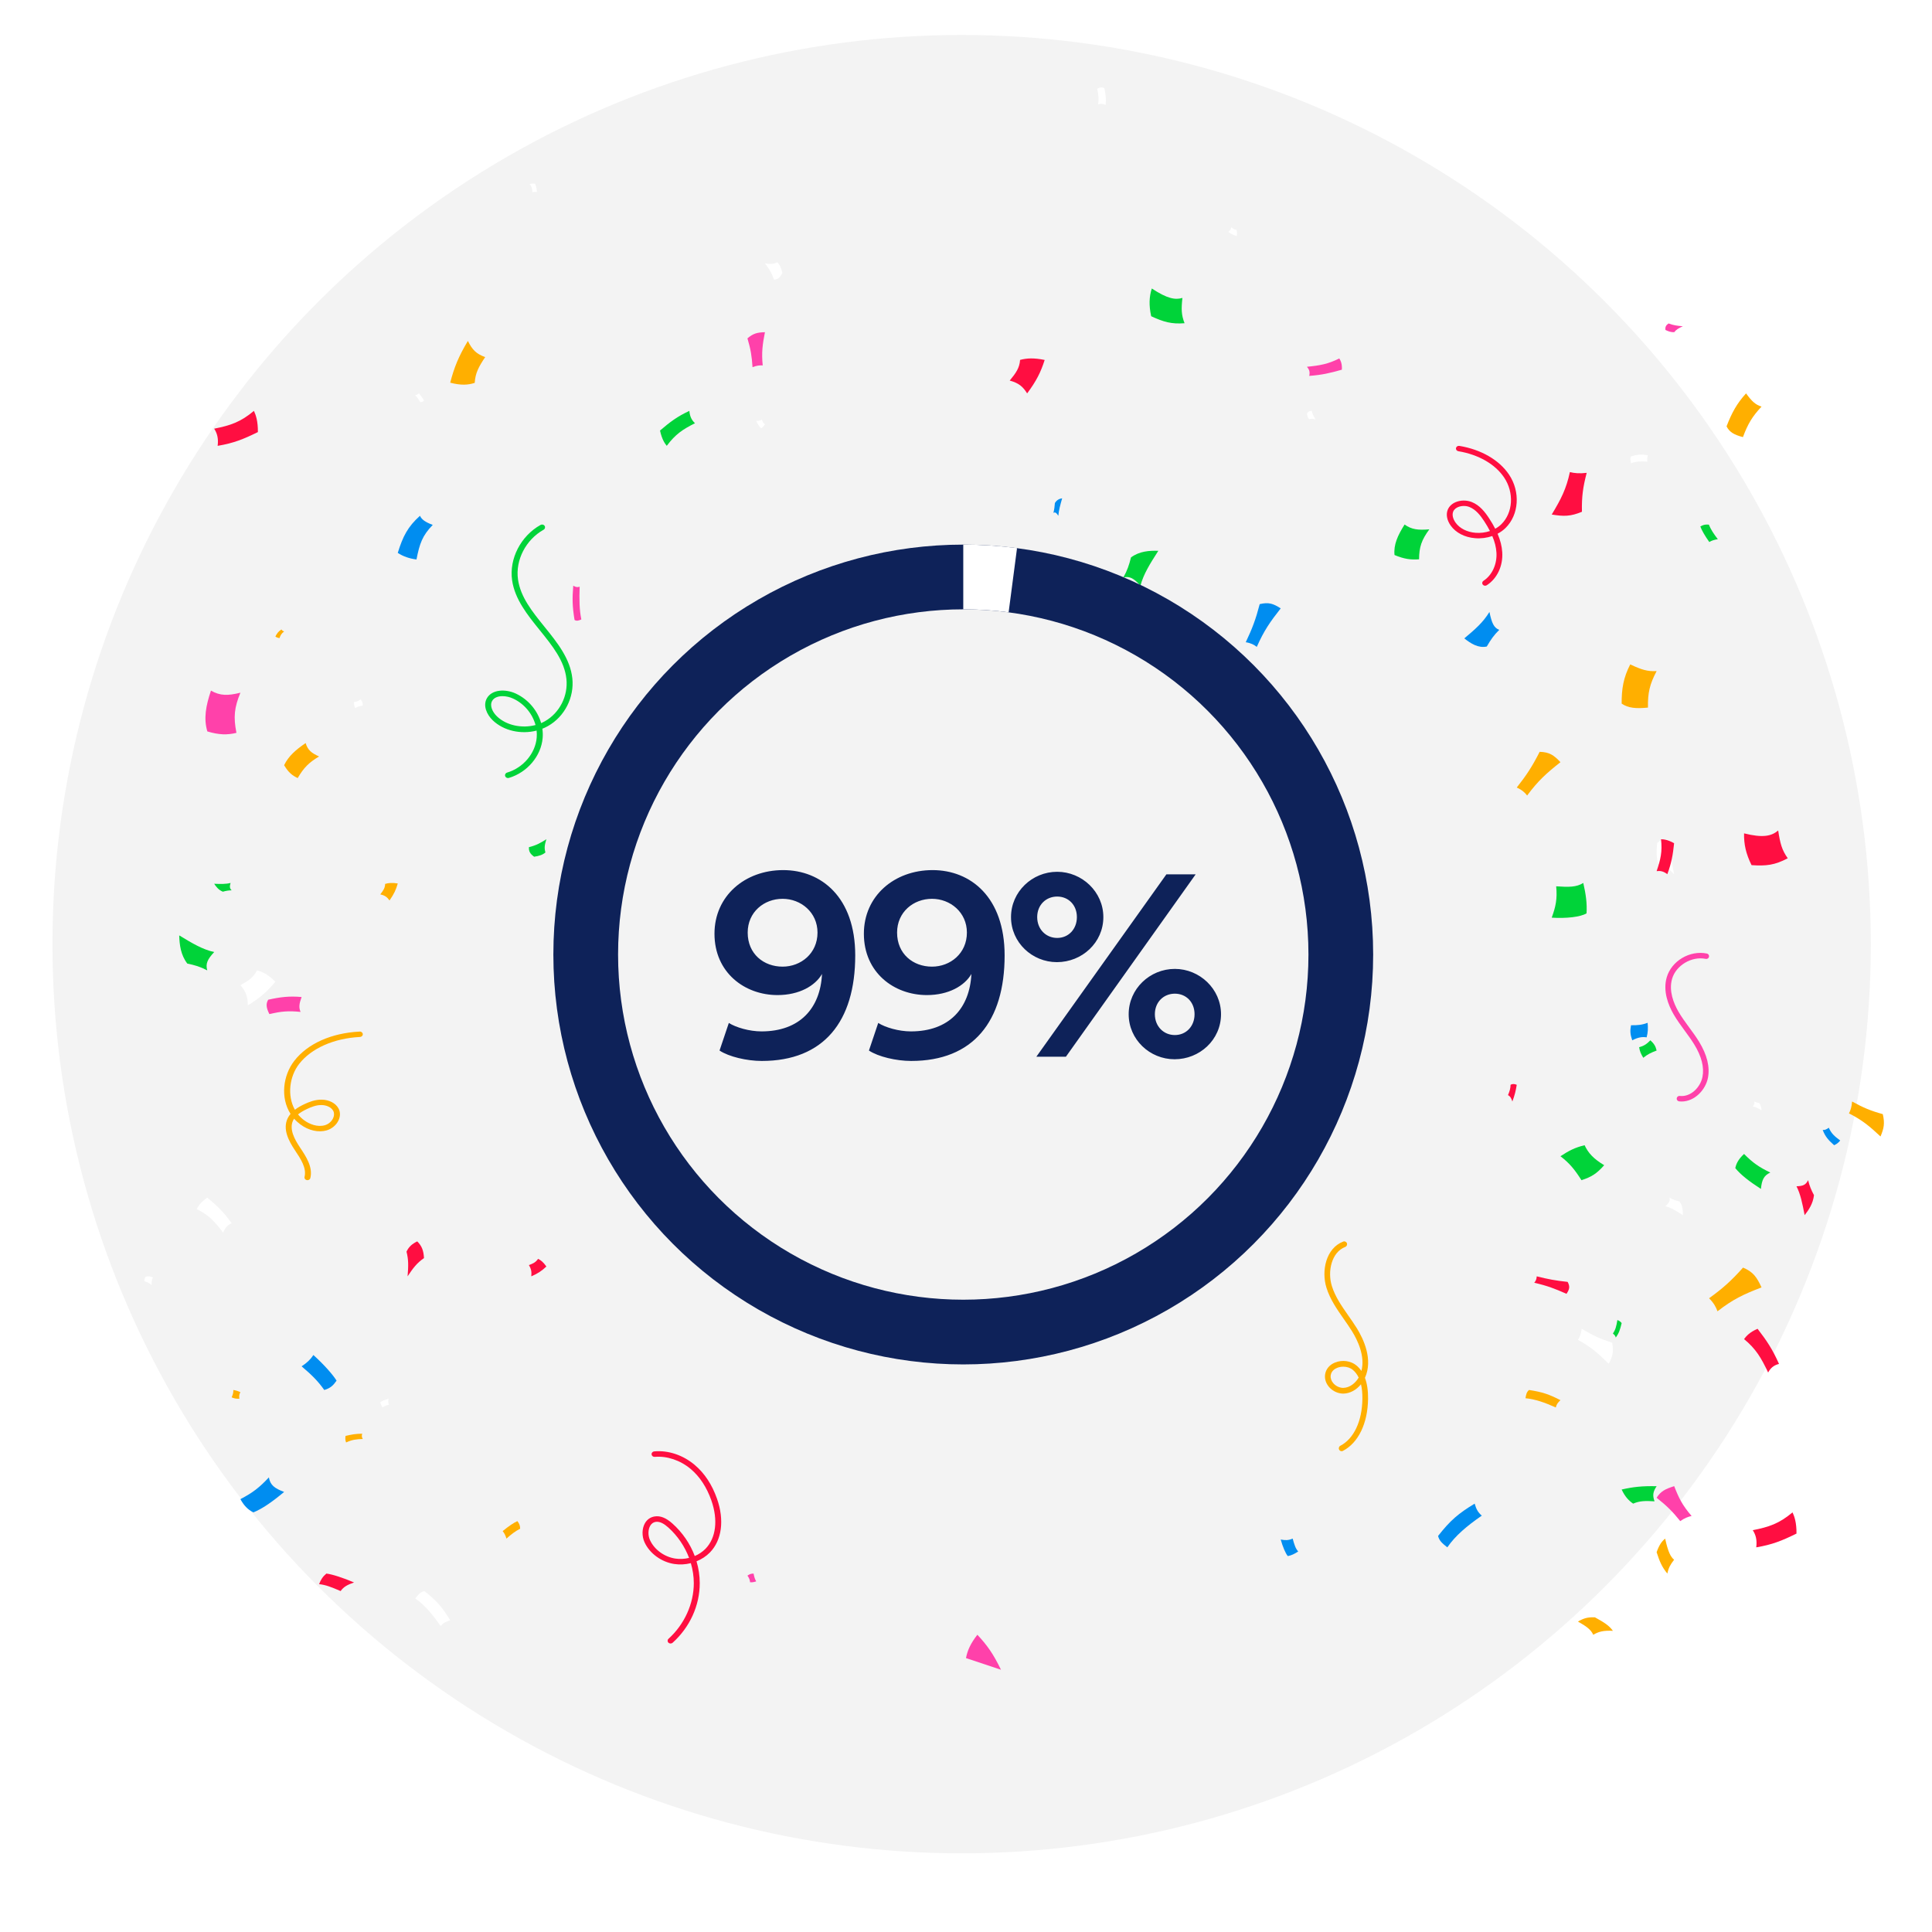 <?xml version="1.0" encoding="UTF-8"?>
<svg width="221px" height="221px" viewBox="0 0 221 221" version="1.1" xmlns="http://www.w3.org/2000/svg" xmlns:xlink="http://www.w3.org/1999/xlink">
    <!-- Generator: Sketch 60 (88103) - https://sketch.com -->
    <title>pic-3</title>
    <desc>Created with Sketch.</desc>
    <g id="Wireframes" stroke="none" stroke-width="1" fill="none" fill-rule="evenodd">
        <g id="Home-page" transform="translate(-1068, -952)">
            <g id="pic-3" transform="translate(1068, 952)">
                <rect id="Rectangle" fill="#FFFFFF" x="0" y="0" width="221" height="221"></rect>
                <circle id="Oval" fill="#F3F3F3" cx="110" cy="108" r="104"></circle>
                <g id="Group-17" transform="translate(9, 2)">
                    <g id="Group-211">
                        <path d="M101.587,74.933 C101.451,74.933 101.316,74.949 101.188,74.983 C100.955,75.043 100.649,75.186 100.507,75.525 C100.331,75.943 100.509,76.516 100.919,76.858 C101.294,77.17 101.851,77.331 102.494,77.31 C102.921,77.298 103.328,77.211 103.709,77.064 C103.468,76.338 103.158,75.686 102.606,75.261 C102.332,75.05 101.954,74.933 101.587,74.933 M101.747,85 C100.854,85 99.994,84.601 99.547,83.876 C99.455,83.728 99.502,83.534 99.652,83.443 C99.801,83.353 99.997,83.399 100.09,83.547 C100.659,84.47 102.056,84.573 102.926,84.048 C103.8,83.52 104.375,82.453 104.461,81.191 C104.54,80.041 104.242,78.881 103.903,77.696 C103.9,77.689 103.898,77.682 103.896,77.674 C103.463,77.832 103.001,77.926 102.513,77.941 C101.718,77.963 101.004,77.752 100.51,77.341 C99.886,76.821 99.638,75.956 99.92,75.283 C100.109,74.834 100.502,74.51 101.026,74.373 C101.689,74.199 102.462,74.353 102.996,74.763 C103.651,75.268 104.017,76.007 104.285,76.787 C105.83,75.889 106.831,73.986 106.863,72.259 C106.913,69.516 105.203,67.085 103.76,65.529 C103.641,65.401 103.65,65.201 103.779,65.083 C103.908,64.966 104.109,64.973 104.228,65.102 C105.75,66.742 107.553,69.319 107.499,72.27 C107.461,74.284 106.304,76.439 104.482,77.412 C104.492,77.449 104.503,77.487 104.514,77.524 C104.869,78.764 105.181,79.982 105.096,81.234 C104.995,82.699 104.307,83.953 103.256,84.587 C102.791,84.867 102.263,85 101.747,85" id="Fill-1" fill="#FF41AA"></path>
                        <path d="M144.658,154.334 C144.418,154.334 144.176,154.377 143.953,154.469 C143.705,154.569 143.28,154.816 143.216,155.339 C143.178,155.649 143.29,155.969 143.53,156.241 C143.817,156.566 144.25,156.759 144.647,156.759 C145.416,156.747 146.061,156.189 146.418,155.582 C146.246,155.221 146.022,154.926 145.747,154.697 C145.46,154.459 145.063,154.334 144.658,154.334 M144.467,164 C144.35,164 144.237,163.936 144.18,163.822 C144.098,163.661 144.16,163.464 144.319,163.381 C145.867,162.575 146.811,160.571 146.844,158.018 C146.852,157.385 146.798,156.827 146.682,156.345 C146.154,157 145.416,157.402 144.658,157.414 C144.08,157.414 143.464,157.149 143.048,156.679 C142.681,156.263 142.513,155.759 142.573,155.258 C142.65,154.632 143.065,154.122 143.713,153.859 C144.535,153.526 145.517,153.659 146.156,154.189 C146.374,154.37 146.565,154.581 146.73,154.823 C147.186,153.13 146.279,151.283 145.653,150.274 C145.36,149.804 145.033,149.335 144.717,148.883 C143.944,147.777 143.146,146.635 142.733,145.305 C142.125,143.346 142.686,140.769 144.654,140.021 C144.821,139.957 145.008,140.043 145.071,140.213 C145.133,140.382 145.048,140.571 144.881,140.635 C143.319,141.229 142.828,143.427 143.35,145.108 C143.733,146.34 144.467,147.39 145.244,148.503 C145.566,148.964 145.898,149.439 146.2,149.924 C146.961,151.149 148.089,153.51 147.134,155.61 C147.384,156.272 147.503,157.079 147.491,158.026 C147.454,160.826 146.379,163.046 144.615,163.965 C144.567,163.989 144.517,164 144.467,164" id="Fill-3" fill="#FFAF00"></path>
                        <path d="M66.153,172.075 C66.096,172.075 66.041,172.08 65.988,172.088 C65.725,172.135 65.518,172.284 65.375,172.533 C65.122,172.974 65.112,173.648 65.353,174.173 C65.851,175.259 66.983,176.086 68.237,176.282 C68.762,176.363 69.306,176.333 69.824,176.207 C69.33,174.898 68.516,173.689 67.452,172.734 C66.959,172.291 66.533,172.075 66.153,172.075 M67.707,186 C67.618,186 67.529,185.968 67.463,185.905 C67.332,185.779 67.336,185.58 67.47,185.459 C69.285,183.822 70.367,181.442 70.364,179.092 C70.363,178.325 70.245,177.554 70.025,176.808 C69.407,176.963 68.755,177 68.125,176.903 C66.648,176.674 65.315,175.699 64.728,174.421 C64.407,173.719 64.427,172.842 64.776,172.235 C65.018,171.816 65.393,171.551 65.862,171.469 C66.516,171.353 67.189,171.621 67.924,172.28 C69.081,173.318 69.95,174.597 70.473,175.992 C70.939,175.793 71.362,175.512 71.705,175.161 C72.905,173.927 73.155,171.862 72.373,169.636 C71.84,168.12 71.043,166.906 70.005,166.033 C68.829,165.044 67.295,164.528 65.904,164.649 C65.712,164.668 65.551,164.538 65.533,164.365 C65.516,164.192 65.652,164.038 65.839,164.022 C67.444,163.878 69.127,164.443 70.461,165.566 C71.588,166.514 72.449,167.818 73.019,169.441 C73.877,171.884 73.574,174.18 72.209,175.583 C71.786,176.018 71.257,176.361 70.675,176.596 C70.916,177.405 71.042,178.244 71.043,179.092 C71.046,181.646 69.917,184.131 67.944,185.91 C67.878,185.97 67.792,186 67.707,186" id="Fill-5" fill="#FF0E41"></path>
                        <path d="M158.448,55.877 C158.224,55.877 157.999,55.917 157.8,55.999 C157.602,56.08 157.341,56.238 157.225,56.533 C157.089,56.881 157.191,57.347 157.499,57.779 C157.973,58.442 158.808,58.868 159.788,58.946 C160.352,58.991 160.92,58.917 161.434,58.743 C161.252,58.387 161.035,58.017 160.782,57.628 C160.361,56.983 159.829,56.284 159.074,55.99 C158.88,55.915 158.664,55.877 158.448,55.877 M160.883,65 C160.778,65 160.674,64.953 160.609,64.866 C160.505,64.725 160.543,64.532 160.695,64.436 C161.68,63.802 162.262,62.533 162.177,61.203 C162.139,60.6 161.985,59.981 161.702,59.316 C161.091,59.529 160.413,59.619 159.731,59.563 C158.549,59.469 157.534,58.944 156.946,58.123 C156.515,57.517 156.388,56.86 156.602,56.32 C156.755,55.929 157.086,55.614 157.534,55.431 C158.085,55.206 158.772,55.201 159.329,55.418 C160.261,55.78 160.873,56.576 161.349,57.307 C161.615,57.714 161.843,58.105 162.036,58.481 C162.298,58.339 162.534,58.166 162.736,57.968 C164.076,56.649 164.214,54.351 163.057,52.624 C162.033,51.093 160.123,49.997 157.82,49.615 C157.639,49.585 157.519,49.424 157.55,49.256 C157.583,49.088 157.751,48.974 157.936,49.005 C160.425,49.417 162.497,50.616 163.621,52.295 C164.932,54.254 164.759,56.876 163.218,58.394 C162.953,58.654 162.645,58.876 162.307,59.054 C162.624,59.794 162.798,60.487 162.84,61.167 C162.941,62.732 162.262,64.18 161.071,64.945 C161.013,64.982 160.948,65 160.883,65" id="Fill-7" fill="#FF0E41"></path>
                        <path d="M48.483,77.633 C47.97,77.633 47.51,77.796 47.296,78.176 C46.981,78.729 47.347,79.464 47.848,79.946 C48.932,80.986 50.705,81.347 52.259,80.936 C51.911,79.649 50.974,78.502 49.697,77.909 C49.321,77.734 48.885,77.633 48.483,77.633 M49.11,87 C48.965,87 48.831,86.914 48.785,86.777 C48.728,86.609 48.827,86.429 49.007,86.376 C50.854,85.826 52.247,84.175 52.395,82.361 C52.416,82.097 52.411,81.833 52.382,81.572 C50.603,82.029 48.622,81.604 47.361,80.393 C46.686,79.744 46.218,78.714 46.694,77.874 C47.278,76.847 48.833,76.792 50,77.336 C51.432,78.002 52.489,79.278 52.901,80.716 C53.05,80.652 53.196,80.58 53.337,80.5 C55.015,79.549 56.001,77.602 55.791,75.656 C55.567,73.581 54.197,71.886 52.748,70.092 C51.342,68.351 49.888,66.551 49.578,64.367 C49.23,61.913 50.568,59.314 52.833,58.045 C52.996,57.955 53.204,58.004 53.3,58.156 C53.397,58.308 53.343,58.504 53.182,58.594 C51.145,59.736 49.94,62.075 50.254,64.283 C50.54,66.299 51.876,67.954 53.291,69.706 C54.733,71.491 56.225,73.338 56.469,75.592 C56.705,77.778 55.588,79.971 53.69,81.047 C53.48,81.166 53.262,81.27 53.04,81.358 C53.091,81.705 53.103,82.058 53.074,82.409 C52.906,84.476 51.318,86.359 49.213,86.985 C49.179,86.996 49.144,87 49.11,87" id="Fill-9" fill="#00D339"></path>
                        <path d="M183.359,124 C183.266,124 183.172,123.995 183.077,123.984 C182.902,123.964 182.778,123.81 182.797,123.639 C182.818,123.467 182.975,123.342 183.15,123.364 C184.42,123.506 185.515,122.354 185.744,121.188 C185.96,120.089 185.643,118.837 184.801,117.468 C184.47,116.93 184.086,116.406 183.714,115.899 C183.274,115.299 182.818,114.679 182.438,114.018 C181.831,112.965 181.202,111.38 181.653,109.807 C182.193,107.923 184.296,106.674 186.247,107.075 C186.419,107.111 186.529,107.276 186.493,107.445 C186.457,107.614 186.289,107.721 186.116,107.686 C184.51,107.354 182.71,108.424 182.266,109.976 C181.874,111.343 182.444,112.761 182.991,113.711 C183.355,114.342 183.8,114.948 184.229,115.534 C184.609,116.051 185.001,116.585 185.345,117.145 C186.271,118.651 186.615,120.05 186.368,121.306 C186.102,122.662 184.855,124 183.359,124" id="Fill-11" fill="#FF41AA"></path>
                        <path d="M25.092,125.477 C25.29,125.722 25.523,125.947 25.791,126.146 C26.383,126.585 27.318,126.963 28.172,126.711 C28.574,126.593 28.933,126.285 29.107,125.906 C29.245,125.607 29.247,125.305 29.111,125.057 C28.87,124.616 28.278,124.412 27.799,124.407 C27.182,124.386 26.571,124.643 26.115,124.858 C25.691,125.058 25.354,125.261 25.092,125.477 M26.169,133 C26.144,133 26.12,132.998 26.096,132.993 C25.913,132.956 25.797,132.792 25.838,132.625 C26.087,131.596 25.4,130.568 24.736,129.574 C24.027,128.512 23.31,127.163 23.905,125.922 C23.993,125.737 24.106,125.569 24.234,125.416 C23.052,123.558 23.371,121.015 24.666,119.345 C26.188,117.38 28.914,116.162 32.143,116.002 C32.326,115.983 32.489,116.123 32.499,116.293 C32.51,116.463 32.366,116.608 32.18,116.618 C29.203,116.766 26.6,117.918 25.218,119.701 C24.121,121.116 23.816,123.314 24.731,124.945 C25.089,124.668 25.48,124.463 25.804,124.31 C26.331,124.062 27.039,123.77 27.809,123.79 C28.644,123.8 29.392,124.189 29.716,124.781 C29.941,125.193 29.946,125.677 29.73,126.146 C29.482,126.685 28.964,127.127 28.379,127.299 C27.436,127.576 26.31,127.324 25.365,126.625 C25.093,126.423 24.852,126.201 24.643,125.962 C24.598,126.03 24.559,126.099 24.525,126.169 C24.055,127.15 24.691,128.319 25.297,129.228 C26.013,130.3 26.806,131.487 26.499,132.758 C26.464,132.902 26.324,133 26.169,133" id="Fill-13" fill="#FFAF00"></path>
                        <path d="M20.204,180 C19.966,180.347 19.824,180.511 19.5,180.674 C19.611,180.799 19.66,180.893 19.65,181 C20.011,180.849 20.215,180.666 20.5,180.319 C20.428,180.18 20.329,180.083 20.204,180" id="Fill-20" fill="#FFFFFF"></path>
                        <path d="M117.321,8.089 C117.078,7.943 116.846,7.984 116.5,8.157 C116.662,8.842 116.693,9.267 116.624,9.941 C116.883,9.831 117.085,9.858 117.475,10 C117.539,9.313 117.477,8.777 117.321,8.089" id="Fill-22" fill="#FFFFFF"></path>
                        <path d="M38.93,43 C38.809,43.1 38.683,43.162 38.5,43.216 C38.765,43.514 38.927,43.728 39.066,44 C39.272,43.997 39.373,43.94 39.5,43.84 C39.408,43.636 39.2,43.326 38.93,43" id="Fill-27" fill="#FFFFFF"></path>
                        <path d="M183.497,137 C183.513,136.487 183.478,135.927 183.121,135.437 C182.676,135.325 182.381,135.226 181.971,135 C182.058,135.372 181.921,135.602 181.5,135.975 C182.174,136.157 182.737,136.513 183.497,137" id="Fill-29" fill="#FFFFFF"></path>
                        <path d="M29.5,16.232 C30.006,16.412 30.224,16.633 30.485,17 C30.999,16.399 31.427,15.75 31.5,15.416 C31.152,15.207 30.8,15.098 30.289,15 C30.213,15.378 29.957,15.701 29.5,16.232" id="Fill-31" fill="#FFFFFF"></path>
                        <path d="M39.541,180 C39.093,180.113 38.862,180.387 38.5,180.847 C39.565,181.574 40.471,182.655 41.401,184 C41.711,183.644 41.992,183.497 42.5,183.349 C41.604,181.869 40.97,181.117 39.541,180" id="Fill-33" fill="#FFFFFF"></path>
                        <path d="M141.045,45.001 C140.812,44.989 140.666,45.067 140.5,45.3 C140.544,45.59 140.609,45.791 140.746,45.946 C141,45.868 141.187,45.904 141.5,46 C141.281,45.653 141.155,45.431 141.045,45.001" id="Fill-35" fill="#FFFFFF"></path>
                        <path d="M79.544,30 C79.98,29.953 80.237,29.75 80.5,29.228 C80.361,28.657 80.2,28.27 79.913,28 C79.456,28.236 79.101,28.222 78.5,28.123 C78.975,28.757 79.255,29.168 79.544,30" id="Fill-37" fill="#FFFFFF"></path>
                        <path d="M32.5,78.702 C32.497,78.428 32.448,78.263 32.267,78 C31.975,78.21 31.763,78.281 31.505,78.3 C31.487,78.558 31.52,78.734 31.608,79 C31.896,78.839 32.13,78.77 32.5,78.702" id="Fill-39" fill="#FFFFFF"></path>
                        <path d="M35.5,158.684 C35.392,158.432 35.399,158.257 35.447,158 C35.043,158.111 34.651,158.274 34.5,158.406 C34.543,158.618 34.624,158.786 34.764,159 C34.933,158.848 35.143,158.782 35.5,158.684" id="Fill-41" fill="#FFFFFF"></path>
                        <path d="M187.5,176.585 C186.872,176.185 186.337,175.95 185.756,176.009 C185.531,176.546 185.472,176.94 185.511,177.414 C186.218,177.417 186.614,177.554 187.225,178 C187.17,177.369 187.21,176.988 187.5,176.585" id="Fill-43" fill="#FFFFFF"></path>
                        <path d="M8.488,144.126 C8.231,143.997 8.013,143.97 7.673,144.031 C7.535,144.239 7.477,144.401 7.534,144.572 C7.874,144.655 8.063,144.775 8.357,145 C8.334,144.665 8.334,144.456 8.488,144.126" id="Fill-45" fill="#FFFFFF"></path>
                        <path d="M192.5,125 C192.477,124.719 192.427,124.415 192.229,124.169 C192.014,124.135 191.869,124.099 191.663,124 C191.726,124.198 191.675,124.332 191.5,124.56 C191.827,124.62 192.115,124.78 192.5,125" id="Fill-47" fill="#FFFFFF"></path>
                        <path d="M170.5,8.465 C170.859,8.594 171.039,8.689 171.265,8.984 C171.341,8.813 171.407,8.723 171.5,8.692 C171.271,8.351 171.06,8.197 170.688,8.016 C170.59,8.149 170.535,8.295 170.5,8.465" id="Fill-49" fill="#FFFFFF"></path>
                        <path d="M177.543,50.222 C177.466,50.467 177.503,50.67 177.571,51 C178.106,50.775 178.725,50.748 179.443,50.807 C179.398,50.538 179.42,50.357 179.5,50.073 C178.742,49.951 178.311,49.97 177.543,50.222" id="Fill-51" fill="#FFFFFF"></path>
                        <path d="M134.397,0 C134.053,0.115 133.697,0.257 133.511,0.497 C133.608,0.678 133.656,0.804 133.665,1 C133.876,0.883 134.081,0.877 134.489,0.937 C134.35,0.659 134.368,0.379 134.397,0" id="Fill-53" fill="#FFFFFF"></path>
                        <path d="M175.027,154 C175.461,153.147 175.612,152.628 175.415,151.596 C174.006,151.136 173.196,150.753 171.929,150 C171.856,150.583 171.695,150.97 171.5,151.263 C172.98,152.078 173.795,152.788 175.027,154" id="Fill-55" fill="#FFFFFF"></path>
                        <path d="M153.5,13.232 C153.117,12.665 152.75,12.249 152.235,12 C151.842,12.232 151.644,12.455 151.5,12.777 C152.098,13.129 152.383,13.412 152.735,14 C152.926,13.569 153.103,13.345 153.5,13.232" id="Fill-57" fill="#FFFFFF"></path>
                        <path d="M77.5,46.137 C77.662,46.514 77.813,46.733 78.063,47 C78.312,46.826 78.429,46.68 78.5,46.524 C78.303,46.391 78.231,46.241 78.144,46 C77.917,46.137 77.758,46.161 77.5,46.137" id="Fill-59" fill="#FFFFFF"></path>
                        <path d="M60.661,2 C60.53,2.295 60.489,2.498 60.502,2.882 C60.832,2.826 61.033,2.871 61.242,3 C61.381,2.735 61.439,2.527 61.5,2.193 C61.197,2.201 60.983,2.139 60.661,2" id="Fill-61" fill="#FFFFFF"></path>
                        <path d="M182.115,94.228 C181.554,93.874 181.139,93.924 180.563,94.436 C180.459,95.411 180.471,96.136 180.695,96.811 C181.374,96.909 181.804,97.273 182.5,98 C182.218,96.607 182.071,95.733 182.115,94.228" id="Fill-63" fill="#FFFFFF"></path>
                        <path d="M182.5,29.071 C183.952,29.248 184.684,29.405 185.664,30 C185.912,29.593 186.145,29.369 186.5,29.27 C185.499,28.574 184.623,28.293 183.104,28 C182.76,28.329 182.587,28.677 182.5,29.071" id="Fill-65" fill="#FFFFFF"></path>
                        <path d="M16.527,139 C16.695,138.537 16.948,138.182 17.5,137.921 C16.576,136.627 15.845,135.939 14.717,135 C13.982,135.491 13.683,135.952 13.5,136.306 C14.876,136.98 15.572,137.736 16.527,139" id="Fill-69" fill="#FFFFFF"></path>
                        <path d="M173.5,186 C172.9,185.494 172.509,184.861 171.987,184 C171.69,184.521 171.419,185.113 171.522,185.788" id="Fill-73" fill="#FFFFFF"></path>
                        <path d="M131.5,24.529 C131.867,24.786 132.118,24.901 132.47,25 C132.521,24.681 132.503,24.471 132.445,24.277 C132.221,24.273 132.069,24.175 131.846,24 C131.784,24.271 131.692,24.392 131.5,24.529" id="Fill-77" fill="#FFFFFF"></path>
                        <path d="M19.355,113 C20.77,112.133 21.564,111.418 22.5,110.3 C21.69,109.493 21.059,109.157 20.403,109 C19.974,109.827 19.413,110.2 18.5,110.692 C19.153,111.446 19.325,112.021 19.355,113" id="Fill-79" fill="#FFFFFF"></path>
                        <path d="M51.913,20 C52.056,19.946 52.202,19.924 52.413,19.966 C52.41,19.593 52.339,19.356 52.205,19.012 C51.892,18.981 51.712,19.014 51.587,19.047 C51.847,19.384 51.895,19.627 51.913,20" id="Fill-81" fill="#FFFFFF"></path>
                        <path d="M205.794,69 C205.957,68.65 206.152,68.417 206.5,68.354 C206.174,66.961 205.867,66.148 205.375,65 C204.891,65.206 204.655,65.517 204.5,65.769 C205.169,66.762 205.447,67.623 205.794,69" id="Fill-83" fill="#FFFFFF"></path>
                        <path d="M1.03,23.995 C1.197,24.021 1.313,23.943 1.5,23.809 C1.242,23.326 1.087,22.721 0.962,22 C0.808,22.1 0.692,22.115 0.5,22.094 C0.595,22.867 0.704,23.289 1.03,23.995" id="Fill-85" fill="#FFFFFF"></path>
                        <path d="M182.5,176.418 C182.113,176.104 181.81,175.545 181.477,174 C181.069,174.325 180.772,174.779 180.5,175.555 C180.851,176.652 181.12,177.261 181.726,178 C181.872,177.313 182.07,176.978 182.5,176.418" id="Fill-87" fill="#FFAF00"></path>
                        <path d="M191.5,173.037 C191.831,173.561 192.006,174.123 191.896,175 C193.733,174.693 194.868,174.228 196.5,173.425 C196.511,172.162 196.265,171.472 196.047,171 C194.505,172.296 193.329,172.674 191.5,173.037" id="Fill-89" fill="#FF0E41"></path>
                        <path d="M15.5,47.036 C15.832,47.562 16.006,48.122 15.897,49 C17.733,48.693 18.867,48.227 20.5,47.425 C20.511,46.161 20.265,45.471 20.046,45 C18.505,46.295 17.33,46.673 15.5,47.036" id="Fill-91" fill="#FF0E41"></path>
                        <path d="M165.904,157 C165.624,157.239 165.571,157.505 165.5,157.943 C166.59,158.044 167.715,158.436 168.968,159 C169.045,158.65 169.189,158.45 169.5,158.166 C168.214,157.501 167.428,157.229 165.904,157" id="Fill-93" fill="#FFAF00"></path>
                        <path d="M173.247,185 C173.872,184.638 174.419,184.492 175.5,184.549 C175.062,183.939 174.514,183.595 173.442,183.004 C172.593,182.975 172.167,183.107 171.5,183.489 C172.411,184.001 172.997,184.403 173.247,185" id="Fill-95" fill="#FFAF00"></path>
                        <path d="M201.5,128.46 C200.813,127.954 200.488,127.653 200.194,127 C199.92,127.202 199.72,127.285 199.5,127.255 C199.77,127.981 200.123,128.401 200.805,129 C201.101,128.876 201.315,128.695 201.5,128.46" id="Fill-97" fill="#008DF0"></path>
                        <path d="M193.5,132.128 C192.209,131.498 191.516,131.025 190.501,130 C189.983,130.48 189.625,130.979 189.5,131.62 C190.112,132.372 191.062,133.12 192.429,134 C192.534,132.977 192.756,132.471 193.5,132.128" id="Fill-99" fill="#00D339"></path>
                        <path d="M176.5,78.486 C177.258,79 178.125,79.078 179.51,78.94 C179.477,77.252 179.711,76.257 180.5,74.766 C179.482,74.825 178.774,74.615 177.482,74 C176.697,75.522 176.492,76.796 176.5,78.486" id="Fill-101" fill="#FFAF00"></path>
                        <path d="M206.111,128 C206.497,127.074 206.619,126.518 206.372,125.446 C204.962,125.057 204.146,124.708 202.858,124 C202.816,124.616 202.676,125.036 202.5,125.357 C203.998,126.115 204.837,126.808 206.111,128" id="Fill-103" fill="#FFAF00"></path>
                        <path d="M188.5,46.77 C188.833,47.44 189.39,47.746 190.374,48 C190.941,46.472 191.446,45.639 192.5,44.512 C191.793,44.288 191.388,43.906 190.731,43 C189.67,44.157 189.085,45.247 188.5,46.77" id="Fill-105" fill="#FFAF00"></path>
                        <path d="M78.5,36 C77.639,36.025 77.173,36.127 76.5,36.704 C76.873,37.959 76.998,38.729 77.08,40 C77.554,39.813 77.926,39.774 78.246,39.8 C78.102,38.344 78.218,37.433 78.5,36" id="Fill-107" fill="#FF41AA"></path>
                        <path d="M44.52,37 C43.448,38.789 42.953,40.027 42.5,41.774 C43.727,42.097 44.545,42.047 45.305,41.795 C45.365,40.67 45.776,39.929 46.5,38.847 C45.463,38.48 45.013,37.993 44.52,37" id="Fill-109" fill="#FFAF00"></path>
                        <path d="M15.132,77 C14.543,78.746 14.281,80.197 14.718,81.668 C16.058,82.067 16.987,82.087 18.046,81.83 C17.69,80.016 17.798,78.953 18.5,77.237 C17.087,77.586 16.198,77.61 15.132,77" id="Fill-111" fill="#FF41AA"></path>
                        <path d="M186.525,60 C186.81,59.832 187.094,59.74 187.5,59.678 C187.003,59.032 186.706,58.575 186.473,58.01 C186.029,57.97 185.798,58.056 185.5,58.223 C185.65,58.643 186.023,59.299 186.525,60" id="Fill-113" fill="#00D339"></path>
                        <path d="M194.405,93 C193.641,93.64 192.673,93.872 190.502,93.328 C190.475,94.57 190.714,95.655 191.358,96.962 C193.016,97.076 194.01,96.969 195.5,96.176 C194.831,95.243 194.634,94.49 194.405,93" id="Fill-115" fill="#FF0E41"></path>
                        <path d="M21.678,112.359 C21.387,112.846 21.468,113.308 21.813,114 C23.184,113.676 24.035,113.615 25.382,113.752 C25.163,113.235 25.216,112.831 25.5,112.05 C24.128,111.921 23.054,112.047 21.678,112.359" id="Fill-117" fill="#FF41AA"></path>
                        <path d="M168.5,56.856 C169.865,57.081 170.644,57.088 171.957,56.541 C171.923,54.8 172.066,53.763 172.5,52.088 C171.672,52.19 171.069,52.128 170.578,52 C170.161,53.933 169.576,55.079 168.5,56.856" id="Fill-119" fill="#FF0E41"></path>
                        <path d="M192.5,145.266 C191.947,144.064 191.534,143.484 190.386,143 C188.999,144.552 188.085,145.357 186.5,146.509 C187.027,147.028 187.301,147.526 187.462,148 C189.247,146.61 190.487,146.035 192.5,145.266" id="Fill-121" fill="#FFAF00"></path>
                        <path d="M48.5,173.141 C48.7,173.383 48.824,173.634 48.931,174 C49.527,173.47 49.955,173.146 50.5,172.869 C50.492,172.456 50.38,172.254 50.179,172 C49.771,172.184 49.151,172.601 48.5,173.141" id="Fill-123" fill="#FFAF00"></path>
                        <path d="M123.5,61.006 C122.474,60.975 121.355,61.043 120.374,61.76 C120.151,62.649 119.953,63.239 119.5,64.057 C120.244,63.884 120.704,64.159 121.451,65 C121.816,63.652 122.525,62.524 123.5,61.006" id="Fill-125" fill="#00D339"></path>
                        <path d="M29.963,180 C30.324,179.493 30.766,179.275 31.5,179.015 C30.298,178.502 28.999,178.073 28.333,178 C27.914,178.348 27.695,178.7 27.5,179.211 C28.256,179.287 28.902,179.544 29.963,180" id="Fill-127" fill="#FF0E41"></path>
                        <path d="M155.5,173.698 C155.642,174.259 155.984,174.547 156.558,175 C157.467,173.668 158.818,172.535 160.5,171.374 C160.054,170.986 159.87,170.635 159.686,170 C157.835,171.119 156.895,171.913 155.5,173.698" id="Fill-129" fill="#008DF0"></path>
                        <path d="M193.255,155 C193.522,154.517 193.859,154.177 194.5,154.018 C193.745,152.317 193.087,151.351 192.048,150 C191.169,150.373 190.762,150.821 190.5,151.178 C191.853,152.289 192.463,153.324 193.255,155" id="Fill-131" fill="#FF0E41"></path>
                        <path d="M51.503,94.909 C51.478,95.375 51.634,95.668 52.1,96 C52.679,95.912 53.082,95.782 53.392,95.508 C53.236,94.999 53.307,94.626 53.5,94 C52.806,94.437 52.361,94.69 51.503,94.909" id="Fill-133" fill="#00D339"></path>
                        <path d="M39.5,141.911 C39.453,141.04 39.25,140.526 38.728,140 C38.157,140.279 37.77,140.6 37.5,141.174 C37.736,142.09 37.722,142.797 37.624,144 C38.257,143.049 38.667,142.491 39.5,141.911" id="Fill-135" fill="#FF0E41"></path>
                        <path d="M77.202,178 C76.927,178.003 76.764,178.052 76.5,178.232 C76.71,178.525 76.781,178.738 76.8,178.995 C77.058,179.013 77.234,178.98 77.5,178.892 C77.339,178.604 77.27,178.371 77.202,178" id="Fill-137" fill="#FF41AA"></path>
                        <path d="M163.998,124 C164.265,123.283 164.388,122.786 164.5,122.088 C164.192,121.961 163.987,121.982 163.796,122.085 C163.783,122.535 163.68,122.832 163.5,123.266 C163.76,123.411 163.874,123.604 163.998,124" id="Fill-139" fill="#FF0E41"></path>
                        <path d="M108.494,43 C109.562,41.565 110.053,40.572 110.5,39.174 C109.268,38.921 108.447,38.965 107.686,39.17 C107.63,40.07 107.221,40.663 106.5,41.532 C107.542,41.822 107.996,42.208 108.494,43" id="Fill-141" fill="#FF0E41"></path>
                        <path d="M138.868,174 C138.366,174.217 138.016,174.201 137.5,174.106 C137.724,174.914 138.049,175.698 138.312,176 C138.738,175.915 139.072,175.753 139.5,175.472 C139.197,175.136 139.064,174.715 138.868,174" id="Fill-143" fill="#008DF0"></path>
                        <path d="M151.671,58 C150.872,59.257 150.399,60.327 150.518,61.488 C151.592,61.939 152.381,62.056 153.327,61.978 C153.334,60.565 153.607,59.772 154.5,58.55 C153.237,58.659 152.475,58.579 151.671,58" id="Fill-145" fill="#00D339"></path>
                        <path d="M176.01,149 C175.893,149.722 175.802,150.083 175.5,150.551 C175.686,150.691 175.786,150.817 175.825,151 C176.176,150.526 176.328,150.097 176.5,149.347 C176.353,149.161 176.193,149.06 176.01,149" id="Fill-147" fill="#00D339"></path>
                        <path d="M180.5,97.648 C180.907,97.593 181.279,97.653 181.723,98 C182.21,96.688 182.359,95.791 182.5,94.459 C181.807,94.056 181.339,94.002 181.003,94 C181.165,95.426 180.954,96.322 180.5,97.648" id="Fill-149" fill="#FF0E41"></path>
                        <path d="M112.5,55 C112.219,55.046 111.915,55.146 111.669,55.54 C111.635,55.972 111.599,56.261 111.5,56.672 C111.698,56.547 111.832,56.648 112.061,57 C112.12,56.344 112.28,55.772 112.5,55" id="Fill-151" fill="#008DF0"></path>
                        <path d="M126.255,32.079 C125.439,32.324 124.536,32.175 122.752,31 C122.448,31.975 122.412,32.917 122.683,34.173 C124.113,34.833 125.011,35.089 126.5,34.973 C126.124,34.003 126.119,33.339 126.255,32.079" id="Fill-153" fill="#00D339"></path>
                        <path d="M22.964,71 C23.097,70.641 23.196,70.462 23.5,70.235 C23.324,70.159 23.231,70.093 23.199,70 C22.847,70.228 22.688,70.439 22.5,70.812 C22.637,70.91 22.788,70.965 22.964,71" id="Fill-155" fill="#FFAF00"></path>
                        <path d="M56.722,68.915 C56.967,69.067 57.17,68.995 57.5,68.858 C57.275,67.788 57.249,66.55 57.307,65.113 C57.038,65.203 56.857,65.161 56.573,65 C56.451,66.515 56.471,67.379 56.722,68.915" id="Fill-157" fill="#FF41AA"></path>
                        <path d="M15.5,99.094 C15.729,99.446 16.014,99.81 16.493,100 C16.856,99.901 17.109,99.851 17.5,99.843 C17.265,99.626 17.254,99.417 17.373,99 C16.818,99.142 16.258,99.124 15.5,99.094" id="Fill-159" fill="#00D339"></path>
                        <path d="M137.5,67.592 C136.647,67.048 136.127,66.86 135.096,67.107 C134.637,68.867 134.254,69.878 133.5,71.465 C134.082,71.555 134.47,71.757 134.762,72 C135.578,70.15 136.287,69.131 137.5,67.592" id="Fill-161" fill="#008DF0"></path>
                        <path d="M25.964,83 C24.83,83.766 23.998,84.498 23.5,85.529 C23.963,86.315 24.41,86.711 25.054,87 C25.758,85.804 26.324,85.233 27.5,84.531 C26.638,84.149 26.191,83.794 25.964,83" id="Fill-163" fill="#FFAF00"></path>
                        <path d="M171.902,133 C173.035,132.637 173.649,132.256 174.5,131.287 C173.247,130.532 172.675,129.879 172.259,129 C171.168,129.267 170.484,129.612 169.5,130.261 C170.544,131.061 171.133,131.789 171.902,133" id="Fill-165" fill="#00D339"></path>
                        <path d="M51.774,144 C52.529,143.676 52.966,143.375 53.5,142.875 C53.152,142.376 52.862,142.142 52.548,142 C52.283,142.394 51.982,142.538 51.5,142.711 C51.774,143.167 51.822,143.484 51.774,144" id="Fill-167" fill="#FF0E41"></path>
                        <path d="M17.5,157.84 C17.795,157.971 17.998,158.011 18.383,157.997 C18.326,157.668 18.372,157.468 18.5,157.258 C18.235,157.118 18.028,157.06 17.693,157 C17.7,157.303 17.64,157.517 17.5,157.84" id="Fill-169" fill="#FFAF00"></path>
                        <path d="M169.01,99.385 C169.156,100.851 168.946,101.735 168.5,102.971 C170.137,103.074 171.782,102.9 172.485,102.477 C172.547,101.32 172.416,100.33 172.11,99 C171.318,99.496 170.457,99.483 169.01,99.385" id="Fill-171" fill="#00D339"></path>
                        <path d="M88.728,63.771 C88.374,64.892 88.424,65.723 88.935,66.874 C89.911,67.082 90.636,67.058 91.311,66.61 C91.409,65.252 91.773,64.391 92.5,63 C91.108,63.564 90.233,63.859 88.728,63.771" id="Fill-173" fill="#FF41AA"></path>
                        <path d="M38.641,62 C38.996,60.185 39.311,59.27 40.5,58.045 C39.685,57.737 39.239,57.445 39.041,57 C37.647,58.252 37.086,59.347 36.5,61.245 C37.159,61.675 37.854,61.892 38.641,62" id="Fill-175" fill="#008DF0"></path>
                        <path d="M26.85,153 C26.5,153.528 26.104,153.901 25.5,154.293 C26.661,155.276 27.395,156.006 28.092,157 C28.815,156.79 29.129,156.462 29.5,155.928 C29.02,155.174 28.051,154.091 26.85,153" id="Fill-177" fill="#008DF0"></path>
                        <path d="M140.5,39.955 C140.75,40.24 140.873,40.541 140.761,41 C142.241,40.886 143.162,40.669 144.493,40.29 C144.537,39.624 144.361,39.254 144.2,39 C142.928,39.643 141.976,39.811 140.5,39.955" id="Fill-179" fill="#FF41AA"></path>
                        <path d="M170.191,146 C170.525,145.494 170.618,145.194 170.322,144.635 C168.912,144.482 168.091,144.327 166.785,144 C166.775,144.329 166.658,144.556 166.5,144.733 C168.015,145.08 168.875,145.415 170.191,146" id="Fill-181" fill="#FF0E41"></path>
                        <path d="M180.5,118.17 C180.384,117.682 180.228,117.407 179.788,117 C179.332,117.472 178.969,117.67 178.5,117.789 C178.57,118.255 178.705,118.557 178.974,119 C179.44,118.616 179.843,118.416 180.5,118.17" id="Fill-183" fill="#00D339"></path>
                        <path d="M182.51,168 C181.476,168.329 180.971,168.584 180.5,169.328 C181.714,170.29 182.333,170.919 183.203,172 C183.665,171.668 184.097,171.502 184.5,171.41 C183.444,170.189 183.035,169.353 182.51,168" id="Fill-185" fill="#FF41AA"></path>
                        <path d="M197.43,137 C197.911,136.393 198.389,135.679 198.5,134.715 C198.187,134.12 198.002,133.697 197.826,133 C197.569,133.541 197.232,133.678 196.5,133.697 C196.963,134.614 197.166,135.626 197.43,137" id="Fill-187" fill="#FF0E41"></path>
                        <path d="M169.5,85.184 C168.739,84.377 168.242,84.035 167.121,84 C166.253,85.703 165.633,86.647 164.5,88.086 C165.082,88.344 165.438,88.664 165.688,89 C166.942,87.304 167.904,86.444 169.5,85.184" id="Fill-189" fill="#FFAF00"></path>
                        <path d="M158.5,71.024 C159.249,71.618 160.101,72.162 161.072,71.955 C161.539,71.154 161.886,70.649 162.5,70.049 C161.89,69.819 161.642,69.284 161.376,68 C160.648,69.201 159.738,69.983 158.5,71.024" id="Fill-191" fill="#008DF0"></path>
                        <path d="M21.757,167 C20.671,168.153 19.939,168.734 18.5,169.485 C18.874,170.164 19.317,170.681 19.987,171 C21.002,170.587 22.115,169.82 23.5,168.662 C22.401,168.251 21.91,167.873 21.757,167" id="Fill-193" fill="#008DF0"></path>
                        <path d="M35.557,101 C36.072,100.266 36.302,99.764 36.5,99.06 C35.861,98.957 35.441,98.995 35.055,99.11 C35.047,99.559 34.851,99.862 34.5,100.307 C35.041,100.431 35.283,100.616 35.557,101" id="Fill-195" fill="#FFAF00"></path>
                        <path d="M105.5,189 C104.632,187.201 103.919,186.19 102.8,185 C101.993,186.031 101.657,186.833 101.5,187.667" id="Fill-197" fill="#FF41AA"></path>
                        <path d="M32.5,162.605 C32.392,162.432 32.348,162.257 32.432,162 C31.685,162.005 31.212,162.091 30.525,162.254 C30.463,162.631 30.529,162.849 30.595,163 C31.268,162.685 31.754,162.627 32.5,162.605" id="Fill-199" fill="#FFAF00"></path>
                        <path d="M180.5,168.007 C178.852,167.969 177.827,168.084 176.5,168.385 C176.875,169.192 177.295,169.645 177.815,170 C178.562,169.672 179.228,169.67 180.261,169.736 C180.003,169.023 180.1,168.609 180.5,168.007" id="Fill-201" fill="#00D339"></path>
                        <path d="M70.5,46.412 C70.15,46.085 69.917,45.696 69.854,45 C68.461,45.651 67.648,46.266 66.5,47.249 C66.707,48.217 67.017,48.689 67.269,49 C68.261,47.66 69.122,47.105 70.5,46.412" id="Fill-203" fill="#00D339"></path>
                        <path d="M181.859,35 C181.559,35.212 181.464,35.411 181.512,35.746 C181.879,35.923 182.177,36.013 182.514,35.998 C182.743,35.697 183.011,35.546 183.5,35.32 C182.855,35.266 182.459,35.22 181.859,35" id="Fill-205" fill="#FF41AA"></path>
                        <path d="M11.5,105 C11.534,106.074 11.67,107.24 12.427,108.223 C13.302,108.404 13.886,108.575 14.708,109 C14.494,108.233 14.731,107.736 15.5,106.906 C14.17,106.605 13.033,105.929 11.5,105" id="Fill-207" fill="#00D339"></path>
                        <path d="M177.571,115.276 C177.452,115.911 177.473,116.311 177.711,117 C178.387,116.65 178.839,116.585 179.358,116.66 C179.511,116.074 179.525,115.653 179.472,115 C178.828,115.239 178.336,115.29 177.571,115.276" id="Fill-209" fill="#008DF0"></path>
                    </g>
                    <g id="Group-2" transform="translate(58, 63)">
                        <circle id="Oval" stroke="#0E2259" stroke-width="7.403" fill="#F3F3F3" cx="43.187" cy="44.187" r="43.187"></circle>
                        <path d="M48.857,1.369 C47.001,1.126 45.109,1 43.187,1" id="Oval" stroke="#FFFFFF" stroke-width="7.403"></path>
                        <path d="M20.138,56.361 C27.222,56.361 30.829,51.853 30.829,44.286 C30.829,37.621 26.933,34.53 22.586,34.53 C18.206,34.53 14.729,37.492 14.729,41.807 C14.729,46.25 18.174,48.826 21.942,48.826 C24.421,48.826 26.256,47.764 27.029,46.411 C26.836,50.34 24.485,52.98 20.106,52.98 C18.722,52.98 17.176,52.529 16.371,52.014 L15.308,55.17 C16.371,55.878 18.432,56.361 20.138,56.361 Z M22.521,45.574 C20.364,45.574 18.528,44.125 18.528,41.678 C18.528,39.327 20.396,37.814 22.521,37.814 C24.614,37.814 26.514,39.36 26.514,41.678 C26.514,44.061 24.614,45.574 22.521,45.574 Z M37.227,56.361 C44.311,56.361 47.918,51.853 47.918,44.286 C47.918,37.621 44.022,34.53 39.675,34.53 C35.295,34.53 31.818,37.492 31.818,41.807 C31.818,46.25 35.263,48.826 39.031,48.826 C41.51,48.826 43.345,47.764 44.118,46.411 C43.925,50.34 41.574,52.98 37.195,52.98 C35.811,52.98 34.265,52.529 33.46,52.014 L32.397,55.17 C33.46,55.878 35.521,56.361 37.227,56.361 Z M39.61,45.574 C37.453,45.574 35.617,44.125 35.617,41.678 C35.617,39.327 37.485,37.814 39.61,37.814 C41.703,37.814 43.603,39.36 43.603,41.678 C43.603,44.061 41.703,45.574 39.61,45.574 Z M53.898,45.059 C56.764,45.059 59.211,42.837 59.211,39.907 C59.211,37.009 56.764,34.723 53.93,34.723 C51.064,34.723 48.649,37.009 48.649,39.907 C48.649,42.805 51.064,45.059 53.898,45.059 Z M54.928,55.878 L69.773,35.013 L66.424,35.013 L51.547,55.878 L54.928,55.878 Z M53.93,42.29 C52.642,42.29 51.644,41.292 51.644,39.907 C51.644,38.522 52.642,37.556 53.93,37.556 C55.218,37.556 56.184,38.522 56.184,39.907 C56.184,41.292 55.218,42.29 53.93,42.29 Z M67.358,56.168 C70.223,56.168 72.671,53.946 72.671,51.016 C72.671,48.118 70.223,45.832 67.39,45.832 C64.524,45.832 62.109,48.118 62.109,51.016 C62.109,53.914 64.524,56.168 67.358,56.168 Z M67.39,53.399 C66.102,53.399 65.104,52.401 65.104,51.016 C65.104,49.631 66.102,48.665 67.39,48.665 C68.678,48.665 69.644,49.631 69.644,51.016 C69.644,52.401 68.678,53.399 67.39,53.399 Z" id="99%" fill="#0E2259" fill-rule="nonzero"></path>
                    </g>
                </g>
            </g>
        </g>
    </g>
</svg>